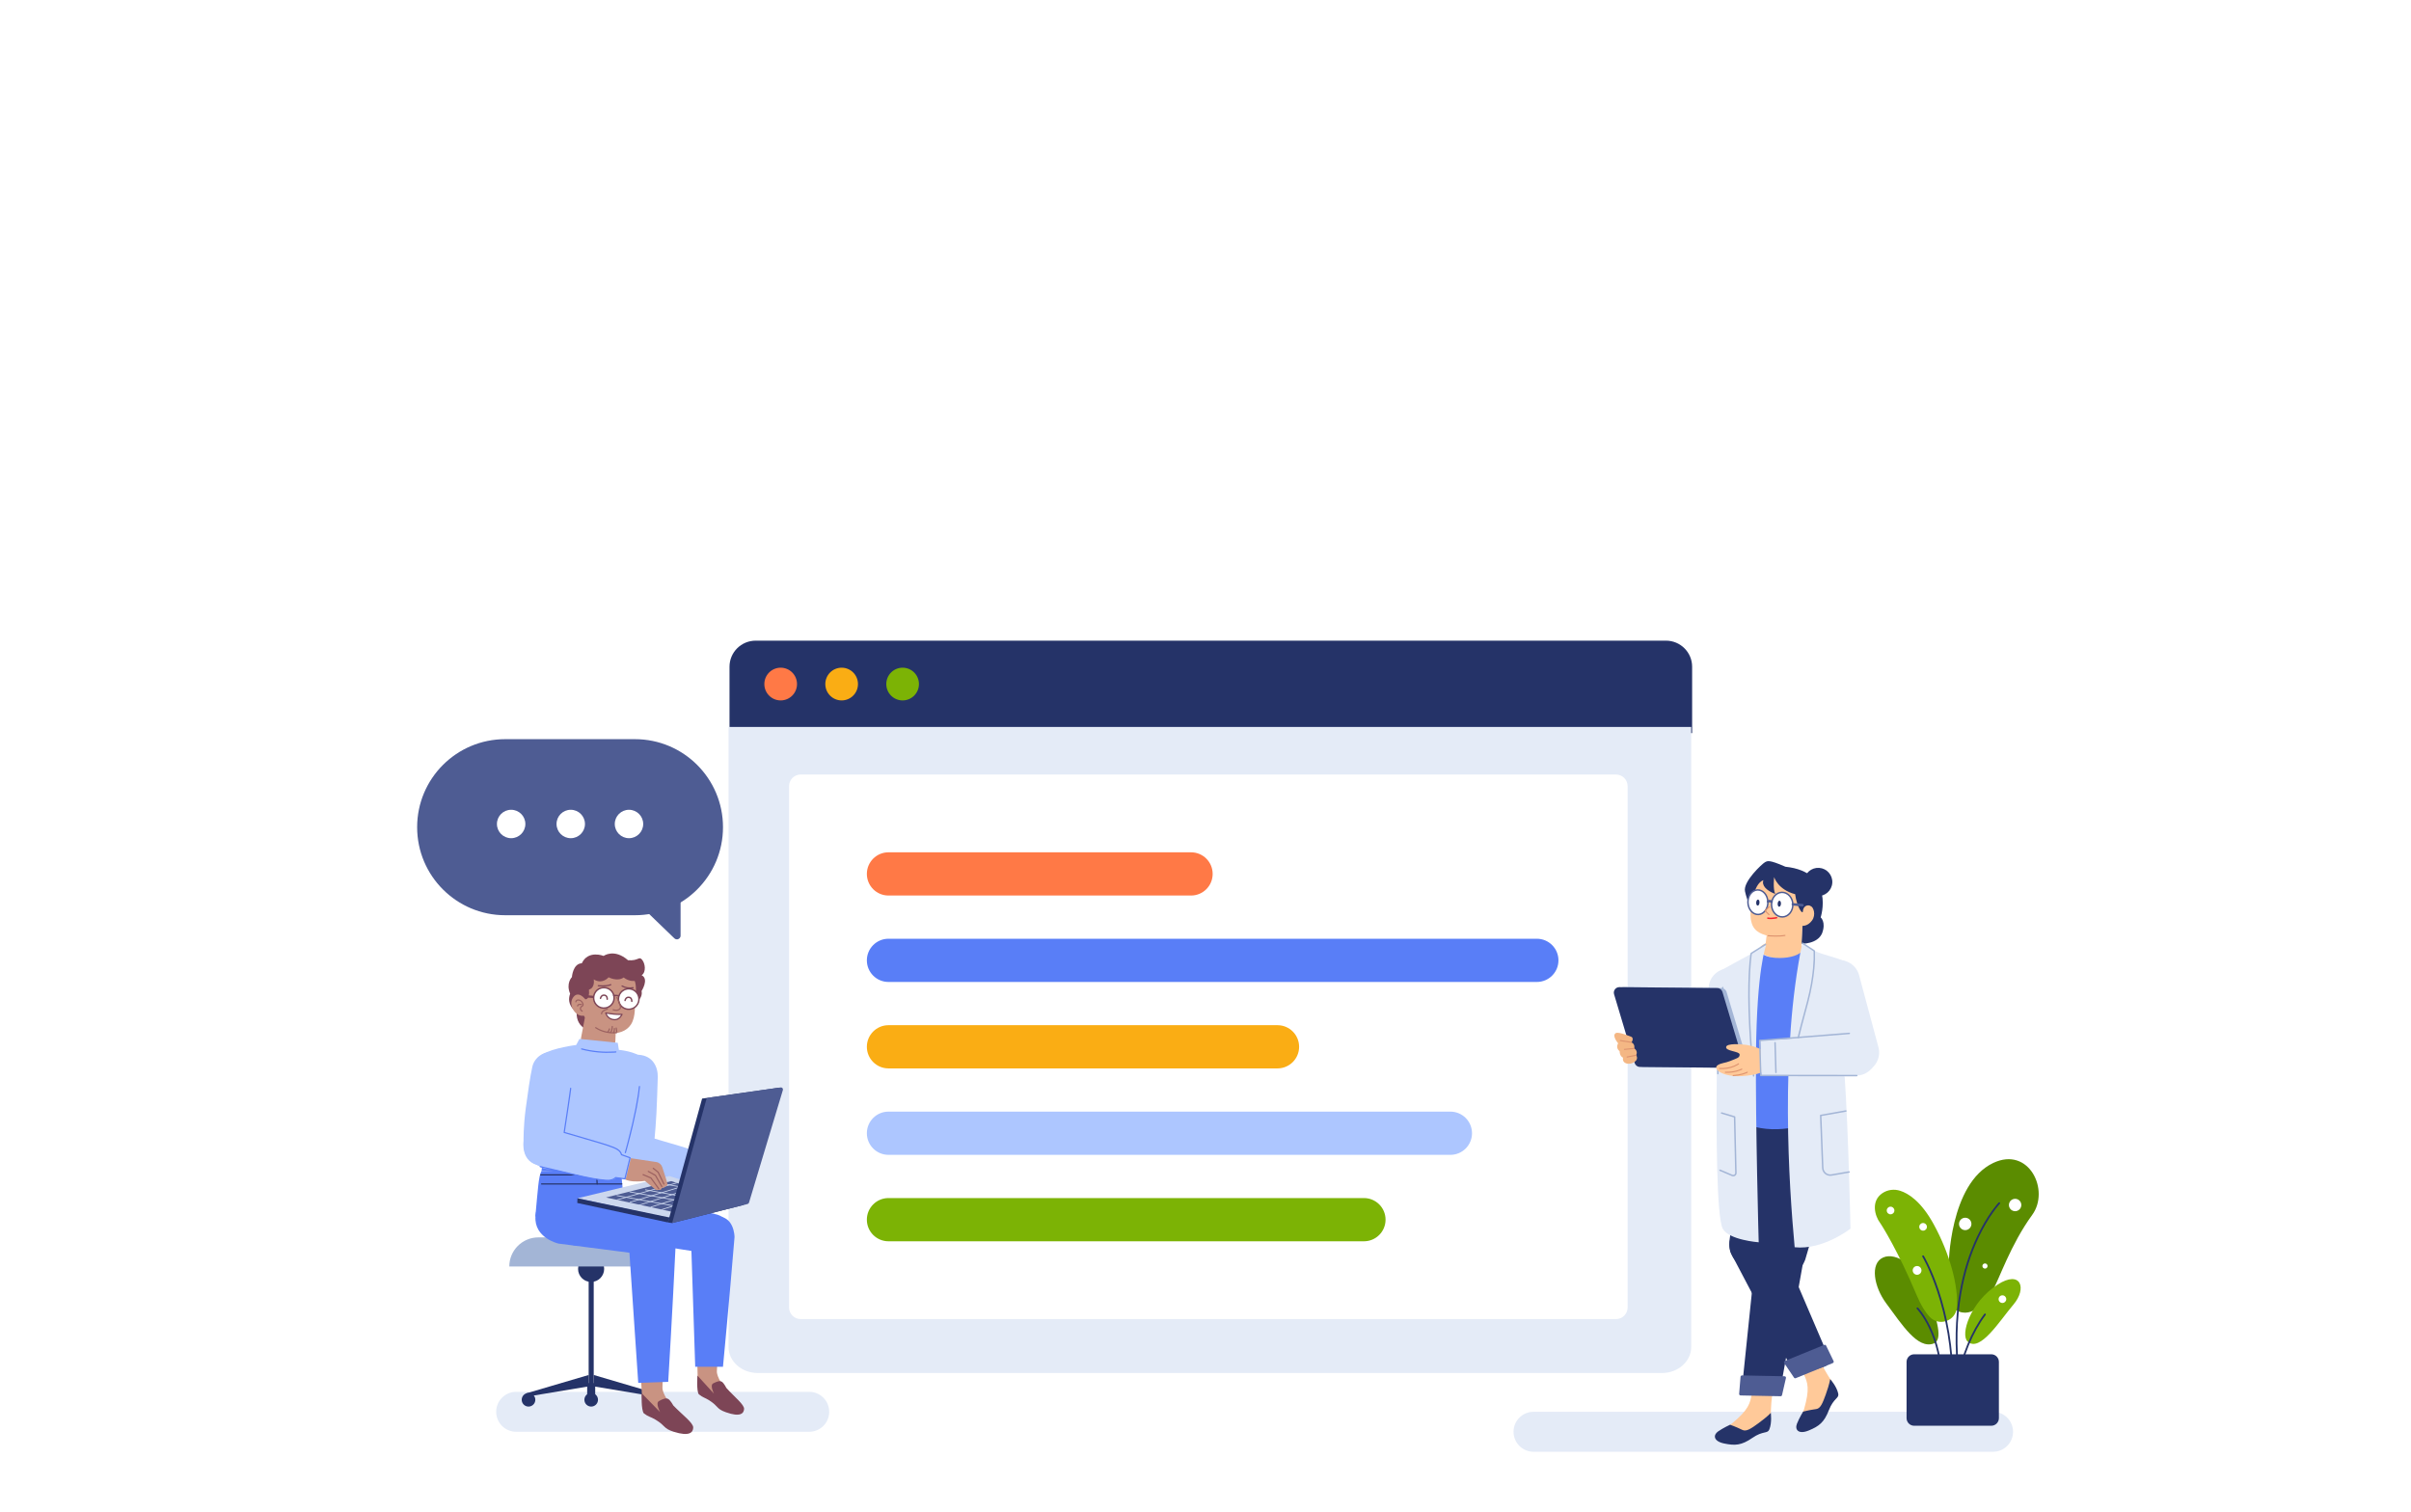 <svg width="1448" height="908" viewBox="0 0 1448 908" fill="none" xmlns="http://www.w3.org/2000/svg">
    <g clip-path="url(#clip0_179459_171078)" filter="url(#filter0_d_179459_171078)">
        <rect width="1440" height="900" transform="translate(4)" fill="white"/>
        <path fill-rule="evenodd" clip-rule="evenodd" d="M1016.26 436.338H438.128V396.467C438.128 387.818 445.168 380.806 453.852 380.806H1000.53C1009.22 380.806 1016.26 387.818 1016.26 396.467V436.338Z" fill="#253368"/>
        <path fill-rule="evenodd" clip-rule="evenodd" d="M478.667 406.879C478.667 412.307 474.276 416.707 468.859 416.707C463.443 416.707 459.052 412.307 459.052 406.879C459.052 401.451 463.443 397.05 468.859 397.05C474.276 397.05 478.667 401.451 478.667 406.879Z" fill="#FF7946"/>
        <path fill-rule="evenodd" clip-rule="evenodd" d="M515.283 406.879C515.283 412.307 510.893 416.707 505.476 416.707C500.06 416.707 495.67 412.307 495.67 406.879C495.67 401.451 500.06 397.05 505.476 397.05C510.893 397.05 515.283 401.451 515.283 406.879Z" fill="#FAAD14"/>
        <path fill-rule="evenodd" clip-rule="evenodd" d="M551.901 406.879C551.901 412.307 547.511 416.707 542.094 416.707C536.678 416.707 532.288 412.307 532.288 406.879C532.288 401.451 536.678 397.05 542.094 397.05C547.511 397.05 551.901 401.451 551.901 406.879Z" fill="#7CB305"/>
        <path fill-rule="evenodd" clip-rule="evenodd" d="M455.058 820.69C445.388 820.69 437.547 813.688 437.547 805.05V432.656H1015.71V805.05C1015.71 813.688 1007.87 820.69 998.196 820.69H455.058Z" fill="#E4EBF7"/>
        <path d="M970.535 461.212H480.869C477.015 461.212 473.891 464.336 473.891 468.19V781.329C473.891 785.183 477.015 788.307 480.869 788.307H970.535C974.389 788.307 977.513 785.183 977.513 781.329V468.19C977.513 464.336 974.389 461.212 970.535 461.212Z" fill="white"/>
        <path d="M715.318 507.94H533.599C526.43 507.94 520.619 513.751 520.619 520.92C520.619 528.089 526.43 533.9 533.599 533.9H715.318C722.487 533.9 728.298 528.089 728.298 520.92C728.298 513.751 722.487 507.94 715.318 507.94Z" fill="#FF7946"/>
        <path d="M871.078 663.699H533.599C526.43 663.699 520.619 669.511 520.619 676.679C520.619 683.848 526.43 689.659 533.599 689.659H871.078C878.246 689.659 884.058 683.848 884.058 676.679C884.058 669.511 878.246 663.699 871.078 663.699Z" fill="#ADC6FF"/>
        <path d="M819.158 715.619H533.599C526.43 715.619 520.619 721.431 520.619 728.599C520.619 735.768 526.43 741.579 533.599 741.579H819.158C826.326 741.579 832.138 735.768 832.138 728.599C832.138 721.431 826.326 715.619 819.158 715.619Z" fill="#7CB305"/>
        <path d="M767.238 611.78H533.599C526.43 611.78 520.619 617.591 520.619 624.76C520.619 631.928 526.43 637.74 533.599 637.74H767.238C774.407 637.74 780.218 631.928 780.218 624.76C780.218 617.591 774.407 611.78 767.238 611.78Z" fill="#FAAD14"/>
        <path d="M922.997 559.86H533.599C526.43 559.86 520.619 565.671 520.619 572.84C520.619 580.008 526.43 585.82 533.599 585.82H922.997C930.166 585.82 935.977 580.008 935.977 572.84C935.977 565.671 930.166 559.86 922.997 559.86Z" fill="#597EF7"/>
        <path d="M1197 844H921C914.373 844 909 849.373 909 856C909 862.627 914.373 868 921 868H1197C1203.63 868 1209 862.627 1209 856C1209 849.373 1203.63 844 1197 844Z" fill="#E4EBF7"/>
        <path d="M486 832H310C303.373 832 298 837.373 298 844C298 850.627 303.373 856 310 856H486C492.627 856 498 850.627 498 844C498 837.373 492.627 832 486 832Z" fill="#E4EBF7"/>
        <path d="M303.403 439.981H381.339C410.541 439.981 434.214 463.654 434.214 492.856C434.214 522.059 410.541 545.731 381.339 545.731H303.403C274.201 545.731 250.528 522.059 250.528 492.856C250.528 463.654 274.201 439.981 303.403 439.981Z" fill="#4E5C93"/>
        <path fill-rule="evenodd" clip-rule="evenodd" d="M408.74 530.351V558.032C408.74 559.248 407.754 560.235 406.537 560.235C405.966 560.235 405.418 560.013 405.007 559.617L384.666 539.99L408.74 530.351Z" fill="#4E5C93"/>
        <path d="M377.759 499.466C373.044 499.466 369.222 495.644 369.222 490.929C369.222 486.214 373.044 482.392 377.759 482.392C382.474 482.392 386.296 486.214 386.296 490.929C386.296 495.644 382.474 499.466 377.759 499.466Z" fill="white"/>
        <path d="M342.784 499.466C338.069 499.466 334.247 495.644 334.247 490.929C334.247 486.214 338.069 482.392 342.784 482.392C347.499 482.392 351.321 486.214 351.321 490.929C351.321 495.644 347.499 499.466 342.784 499.466Z" fill="white"/>
        <path d="M306.983 499.466C302.268 499.466 298.446 495.644 298.446 490.929C298.446 486.214 302.268 482.392 306.983 482.392C311.698 482.392 315.521 486.214 315.521 490.929C315.521 495.644 311.698 499.466 306.983 499.466Z" fill="white"/>
        <path fill-rule="evenodd" clip-rule="evenodd" d="M362.851 758.165C362.851 762.495 359.341 766.006 355.011 766.006C350.681 766.006 347.171 762.495 347.171 758.165C347.171 753.835 350.681 750.325 355.011 750.325C359.341 750.325 362.851 753.835 362.851 758.165Z" fill="#253368"/>
        <path fill-rule="evenodd" clip-rule="evenodd" d="M353.54 828.726H356.575V760.507H353.54V828.726Z" fill="#253368"/>
        <path fill-rule="evenodd" clip-rule="evenodd" d="M353.54 828.726L318.194 834.613L315.913 832.966L353.54 821.883V828.726Z" fill="#253368"/>
        <path fill-rule="evenodd" clip-rule="evenodd" d="M356.575 828.726L391.921 834.613L394.202 832.966L356.575 821.883V828.726Z" fill="#253368"/>
        <path fill-rule="evenodd" clip-rule="evenodd" d="M352.65 836.641H357.465V826.756H352.65V836.641Z" fill="#253368"/>
        <path fill-rule="evenodd" clip-rule="evenodd" d="M321.506 836.772C321.506 839.029 319.676 840.859 317.419 840.859C315.162 840.859 313.332 839.029 313.332 836.772C313.332 834.515 315.162 832.686 317.419 832.686C319.676 832.686 321.506 834.515 321.506 836.772Z" fill="#253368"/>
        <path fill-rule="evenodd" clip-rule="evenodd" d="M359.144 836.772C359.144 839.029 357.314 840.859 355.057 840.859C352.801 840.859 350.971 839.029 350.971 836.772C350.971 834.515 352.801 832.686 355.057 832.686C357.314 832.686 359.144 834.515 359.144 836.772Z" fill="#253368"/>
        <path fill-rule="evenodd" clip-rule="evenodd" d="M397.14 836.772C397.14 839.029 395.311 840.859 393.053 840.859C390.797 840.859 388.967 839.029 388.967 836.772C388.967 834.515 390.797 832.686 393.053 832.686C395.311 832.686 397.14 834.515 397.14 836.772Z" fill="#253368"/>
        <path fill-rule="evenodd" clip-rule="evenodd" d="M404.155 756.726H305.867C305.867 747.066 313.698 739.235 323.359 739.235H386.664C396.324 739.235 404.155 747.066 404.155 756.726Z" fill="#A3B5D6"/>
        <path fill-rule="evenodd" clip-rule="evenodd" d="M392.475 685.808C392.475 685.808 391.685 698.95 379.659 698.022C367.397 697.076 368.715 683.811 368.715 683.811C368.715 683.811 368.119 675.566 368.974 664.478C369.643 655.814 370.67 644.499 371.626 638.997C372.657 633.058 378.129 629.139 383.761 629.573C392.322 630.234 395.225 637.131 395.036 643.124C394.852 648.953 394.575 658.543 394.229 664.963C393.565 677.307 392.475 685.808 392.475 685.808Z" fill="#ADC6FF"/>
        <path fill-rule="evenodd" clip-rule="evenodd" d="M419.322 701.837C420.769 707.241 432.805 705.406 432.805 705.406L438.704 710.209C439.639 710.855 440.039 710.225 440.548 710.34C441.918 710.653 442.247 709.214 442.247 709.214C442.77 709.096 443.448 709.631 443.951 708.376C443.951 708.376 444.927 708.525 445.26 707.376C445.385 706.949 443.501 701.162 442.377 697.776C441.883 696.289 440.596 695.209 439.047 694.976L424.643 692.807C424.643 692.807 417.375 694.568 419.322 701.837Z" fill="#C99382"/>
        <path d="M431.92 701.634C431.756 701.564 431.565 701.64 431.495 701.805C431.433 701.951 431.486 702.118 431.614 702.203L431.666 702.23L435.921 704.046L440.169 709.895C440.262 710.024 440.433 710.064 440.571 709.997L440.621 709.967C440.75 709.874 440.79 709.703 440.723 709.565L440.693 709.514L436.392 703.594C436.369 703.562 436.341 703.535 436.309 703.514L436.258 703.486L431.92 701.634Z" fill="#9B6160"/>
        <path d="M434.813 699.849C434.657 699.762 434.46 699.817 434.372 699.973C434.294 700.111 434.329 700.283 434.447 700.381L434.495 700.414L438.4 702.614L441.863 708.67C441.942 708.808 442.107 708.866 442.252 708.815L442.305 708.79C442.443 708.711 442.501 708.546 442.45 708.401L442.426 708.348L438.919 702.216C438.9 702.182 438.874 702.152 438.845 702.127L438.797 702.094L434.813 699.849Z" fill="#9B6160"/>
        <path d="M437.616 698.2C437.476 698.089 437.272 698.112 437.161 698.253C437.062 698.377 437.07 698.552 437.171 698.667L437.214 698.708L439.844 700.788L443.003 707.287C443.073 707.43 443.234 707.499 443.381 707.457L443.436 707.436C443.579 707.367 443.648 707.206 443.607 707.058L443.586 707.003L440.394 700.438C440.38 700.409 440.361 700.382 440.339 700.359L440.304 700.326L437.616 698.2Z" fill="#9B6160"/>
        <path fill-rule="evenodd" clip-rule="evenodd" d="M381.122 676.636C381.122 676.636 369.003 674.088 366.542 684.146C364.005 694.519 375.516 697.502 375.516 697.502C375.516 697.502 383.67 699.402 393.708 701.787C399.836 703.243 406.635 704.716 411.725 705.077C417.236 705.468 418.483 702.65 419.713 697.62C421.174 691.648 421.17 689.031 416.069 686.984C411.205 685.033 404.367 683.275 399.129 681.672C389.142 678.619 381.122 676.636 381.122 676.636Z" fill="#ADC6FF"/>
        <path fill-rule="evenodd" clip-rule="evenodd" d="M422.252 704.263L425.097 692.632L417.445 689.872L414.189 703.177L422.252 704.263Z" fill="#ADC6FF"/>
        <path fill-rule="evenodd" clip-rule="evenodd" d="M430.636 725.542C406.566 719.289 381.62 713.07 361.662 708.578C361.662 708.578 346.6 707.756 345.804 721.503C345.024 734.977 361.296 738.98 361.296 738.98L426.659 749.139C426.659 749.139 437.323 750.676 439.105 738.844C440.729 728.052 430.636 725.542 430.636 725.542Z" fill="#597EF7"/>
        <path fill-rule="evenodd" clip-rule="evenodd" d="M426.395 789.229C422.122 788.372 418.166 791.721 418.318 796.077C418.492 801.088 418.692 807.859 418.809 815.153C418.929 822.661 419.044 828.882 419.581 829.672C421.948 833.153 426.677 834.448 431.537 837.897C435.384 840.627 436.048 841.924 440.949 842.842C447.897 844.143 444.658 841.196 436.944 831.873C430.07 823.568 430.533 819.673 430.533 819.673L431.812 796.218C431.994 792.866 429.687 789.889 426.395 789.229Z" fill="#C99382"/>
        <path fill-rule="evenodd" clip-rule="evenodd" d="M436.246 829.668C441.266 835.248 447.018 839.658 446.879 842.307C446.739 844.957 444.65 847.349 436.008 844.283C430.094 842.184 431.786 840.914 426.141 837.242C423.321 835.407 422.294 835.604 419.694 833.47C418.205 831.554 418.875 822.248 418.875 822.248L428.768 833.09C428.768 833.09 426.196 828.041 428.31 826.946C430.424 825.851 432.369 825.106 433.616 826.004C434.862 826.902 436.246 829.668 436.246 829.668Z" fill="#7D4556"/>
        <path fill-rule="evenodd" clip-rule="evenodd" d="M441.144 739.028C437.899 778.416 434.206 816.954 434.206 816.954L417.531 816.943L414.926 737.611C414.926 737.611 416.389 728.508 429.269 726.851C441.115 725.326 441.144 739.028 441.144 739.028Z" fill="#597EF7"/>
        <path fill-rule="evenodd" clip-rule="evenodd" d="M321.549 726.387C323.05 710.499 323.448 702.331 325.229 699.347C363.52 700.441 373.058 699.937 373.058 699.937C373.058 699.937 373.449 705.557 375.213 722.857C375.213 722.857 363.424 744.339 348.211 744.339C334.496 744.339 321.549 726.387 321.549 726.387Z" fill="#597EF7"/>
        <path fill-rule="evenodd" clip-rule="evenodd" d="M325.229 699.347L325.953 692.141L372.84 692.704L373.058 699.92C373.058 699.92 348.244 700.876 325.229 699.347Z" fill="#597EF7"/>
        <path fill-rule="evenodd" clip-rule="evenodd" d="M346.308 603.961C346.308 603.961 339.796 599.969 342.403 592.88C339.763 586.542 343.475 582.899 343.475 582.899C343.475 582.899 344.012 574.782 349.417 574.595C353.224 566.434 362.533 570.177 362.533 570.177C362.533 570.177 368.841 565.533 377.169 572.748C383.497 573.294 383.68 570.148 385.607 572.439C387.535 574.73 388.187 579.902 385.369 581.783C389.955 584.038 385.309 591.273 385.309 591.273C385.309 591.273 386.625 595.663 381.056 598.635C375.486 601.608 372.913 611.757 363.764 614.53C354.961 617.199 345.934 613.97 346.308 603.961Z" fill="#7D4556"/>
        <path fill-rule="evenodd" clip-rule="evenodd" d="M348.964 619.369L351.61 605.48L370.052 608.748L369.598 621.002C369.396 626.473 364.723 630.7 359.259 630.354C359.155 630.347 359.051 630.34 358.946 630.334C353.359 629.982 348.283 624.926 348.964 619.369Z" fill="#C99382"/>
        <path fill-rule="evenodd" clip-rule="evenodd" d="M356.58 584.276C356.58 584.276 357.579 589.26 353.725 590.397C354.273 596.812 351.508 596.206 351.508 596.206C351.508 596.206 347.166 590.451 344.031 595.356C341.053 600.015 345.95 607.04 350.618 606.047C358.149 618.577 373.624 619.464 378.89 611.429C382.089 606.546 381.077 599.348 381.53 595.982C382.643 587.711 381.157 585.175 381.157 585.175C381.157 585.175 377.976 585.794 374.557 583.135C370.788 585.826 365.507 583.006 365.507 583.006C365.507 583.006 361.852 587.507 356.58 584.276Z" fill="#C99382"/>
        <path d="M347.973 596.378C346.908 596.151 346.174 596.415 345.77 597.013C345.589 597.281 345.514 597.546 345.497 597.74C345.481 597.934 345.624 598.105 345.818 598.122C346.012 598.139 346.183 597.995 346.2 597.801C346.208 597.716 346.251 597.56 346.354 597.408C346.591 597.057 347.032 596.899 347.825 597.068C348.574 597.228 349.194 597.806 349.552 598.577C349.702 598.9 349.788 599.227 349.798 599.485C349.805 599.673 349.772 599.769 349.765 599.773C349.038 600.172 348.47 600.747 348.281 601.384C348.039 602.2 348.431 602.997 349.46 603.661C349.623 603.766 349.842 603.719 349.947 603.556C350.053 603.392 350.006 603.174 349.842 603.068C349.056 602.561 348.814 602.069 348.957 601.585C349.085 601.156 349.525 600.709 350.104 600.392C351.276 599.75 349.9 596.79 347.973 596.378Z" fill="#9B6160"/>
        <path d="M349.012 598.97C348.686 598.931 348.349 598.919 348.027 598.951C347.154 599.039 346.565 599.446 346.569 600.262C346.569 600.456 346.728 600.614 346.923 600.613C347.117 600.612 347.275 600.453 347.274 600.259C347.272 599.894 347.54 599.709 348.098 599.653C348.36 599.627 348.649 599.637 348.927 599.671L349.055 599.688C349.091 599.693 349.118 599.698 349.137 599.702C349.328 599.739 349.513 599.614 349.55 599.422C349.587 599.231 349.462 599.046 349.271 599.009L349.138 598.987C349.101 598.982 349.059 598.976 349.012 598.97Z" fill="#9B6160"/>
        <path fill-rule="evenodd" clip-rule="evenodd" d="M368.809 595.891C368.515 599.276 365.535 601.783 362.148 601.492C358.763 601.199 356.256 598.217 356.548 594.832C356.84 591.446 359.822 588.938 363.207 589.231C366.594 589.523 369.101 592.505 368.809 595.891Z" fill="white"/>
        <path d="M363.245 588.799C366.869 589.112 369.554 592.304 369.241 595.928C368.926 599.552 365.736 602.236 362.111 601.924C358.487 601.611 355.803 598.419 356.116 594.795C356.423 591.23 359.517 588.574 363.067 588.786L363.245 588.799ZM356.98 594.869C356.708 598.016 359.039 600.788 362.186 601.06C365.333 601.331 368.104 599.001 368.377 595.853C368.649 592.706 366.318 589.934 363.17 589.663C360.023 589.391 357.251 591.722 356.98 594.869Z" fill="#7D4556"/>
        <path fill-rule="evenodd" clip-rule="evenodd" d="M383.726 596.601C383.433 599.987 380.452 602.494 377.066 602.202C373.68 601.91 371.172 598.928 371.466 595.542C371.757 592.157 374.739 589.649 378.125 589.941C381.511 590.234 384.018 593.216 383.726 596.601Z" fill="white"/>
        <path d="M378.162 589.509C381.787 589.822 384.471 593.014 384.158 596.638C383.844 600.263 380.653 602.946 377.029 602.634C373.404 602.321 370.72 599.129 371.034 595.505C371.341 591.94 374.434 589.284 377.984 589.496L378.162 589.509ZM371.898 595.579C371.625 598.726 373.956 601.499 377.103 601.77C380.251 602.041 383.021 599.711 383.294 596.564C383.566 593.417 381.235 590.645 378.087 590.373C374.94 590.101 372.169 592.433 371.898 595.579Z" fill="#7D4556"/>
        <path d="M370.322 594.886C370.152 594.982 370.093 595.197 370.189 595.366L370.278 595.527C370.35 595.659 370.43 595.809 370.517 595.975C370.764 596.45 371.011 596.956 371.242 597.471C371.45 597.935 371.634 598.384 371.788 598.81C372.306 600.243 372.425 601.28 372.1 601.654C371.735 602.074 371.259 602.322 370.688 602.425C370.107 602.53 369.472 602.478 368.854 602.327C368.622 602.27 368.45 602.214 368.359 602.179C368.178 602.108 367.973 602.197 367.902 602.379C367.832 602.56 367.921 602.765 368.103 602.836L368.224 602.879C368.341 602.919 368.497 602.966 368.687 603.012C369.392 603.185 370.121 603.244 370.813 603.119C371.534 602.989 372.155 602.666 372.632 602.117C373.198 601.465 373.058 600.249 372.451 598.57C372.291 598.127 372.1 597.662 371.886 597.183C371.649 596.654 371.396 596.136 371.142 595.65L370.974 595.331L370.802 595.018C370.706 594.849 370.491 594.79 370.322 594.886Z" fill="#9B6160"/>
        <path fill-rule="evenodd" clip-rule="evenodd" d="M363.822 604.413C363.822 604.413 369.438 605.55 373.546 605.252C373.546 605.252 372.061 609.206 368.051 608.37C364.49 607.627 363.822 604.413 363.822 604.413Z" fill="white"/>
        <path d="M363.895 604.049L364.632 604.187C365.218 604.29 365.864 604.394 366.551 604.49C368.019 604.697 369.466 604.843 370.818 604.903C371.804 604.946 372.711 604.941 373.519 604.883C373.788 604.863 373.988 605.13 373.893 605.383L373.845 605.5C373.796 605.613 373.726 605.76 373.632 605.934C373.415 606.335 373.145 606.737 372.818 607.112C371.626 608.483 370.013 609.158 367.975 608.733C366.509 608.427 365.388 607.706 364.576 606.7C364.189 606.221 363.898 605.708 363.689 605.195C363.562 604.883 363.49 604.637 363.459 604.488C363.405 604.228 363.635 603.997 363.895 604.049ZM364.503 604.916L364.367 604.891L364.375 604.915C364.559 605.365 364.814 605.815 365.153 606.235C365.861 607.112 366.834 607.737 368.126 608.007C369.88 608.373 371.231 607.807 372.259 606.626L372.426 606.424C372.588 606.22 372.732 606.008 372.859 605.795L372.938 605.656L372.925 605.657C372.261 605.682 371.545 605.677 370.785 605.643C369.408 605.583 367.937 605.434 366.447 605.224C365.752 605.126 365.097 605.021 364.503 604.916Z" fill="#7D4556"/>
        <path d="M373.79 587.917C373.613 587.814 373.387 587.875 373.284 588.052C373.181 588.229 373.241 588.455 373.418 588.558C375.32 589.662 377.748 590.108 380.292 589.639C380.493 589.602 380.626 589.409 380.589 589.208C380.552 589.006 380.359 588.873 380.158 588.91C377.79 589.347 375.542 588.933 373.79 587.917Z" fill="#7D4556"/>
        <path d="M370.683 593.556C369.986 593.465 369.25 593.466 368.558 593.521L368.291 593.546L368.175 593.56L368.289 594.419L368.536 594.393C368.564 594.391 368.595 594.388 368.627 594.385C369.263 594.334 369.943 594.334 370.571 594.415C370.948 594.464 371.284 594.541 371.569 594.647L371.707 594.702L372.051 593.906C371.657 593.736 371.197 593.622 370.683 593.556Z" fill="#7D4556"/>
        <path d="M377.72 594.601C376.664 594.51 375.892 594.969 375.402 595.763C375.144 596.182 375.014 596.595 374.966 596.888C374.927 597.124 375.087 597.347 375.323 597.386C375.56 597.425 375.782 597.264 375.821 597.028L375.836 596.958C375.846 596.913 375.862 596.855 375.884 596.786C375.945 596.591 376.03 596.397 376.14 596.218C376.469 595.685 376.942 595.404 377.645 595.465C378.287 595.52 378.657 595.846 378.855 596.394C378.961 596.687 379.002 597.001 379.003 597.272L378.999 597.432C378.978 597.671 379.155 597.881 379.393 597.901C379.612 597.92 379.807 597.774 379.854 597.565L379.864 597.487C379.865 597.479 379.865 597.468 379.867 597.444C379.885 597.042 379.839 596.567 379.67 596.099C379.364 595.252 378.723 594.687 377.72 594.601Z" fill="#7D4556"/>
        <path d="M362.972 593.327C361.917 593.236 361.145 593.695 360.654 594.489C360.396 594.908 360.265 595.321 360.217 595.614C360.178 595.85 360.338 596.073 360.574 596.112C360.789 596.147 360.993 596.018 361.058 595.817L361.1 595.635C361.109 595.6 361.121 595.558 361.135 595.512C361.197 595.318 361.282 595.123 361.392 594.945C361.721 594.411 362.194 594.13 362.898 594.191C363.539 594.246 363.908 594.572 364.107 595.12C364.213 595.414 364.255 595.727 364.256 595.998L364.251 596.159C364.231 596.397 364.407 596.607 364.646 596.628C364.864 596.647 365.059 596.5 365.106 596.291L365.117 596.198L365.119 596.171C365.138 595.769 365.092 595.293 364.922 594.825C364.616 593.978 363.975 593.414 362.972 593.327Z" fill="#7D4556"/>
        <path d="M356.548 594.832L350.49 594.308" stroke="#7D4556" stroke-width="1.383"/>
        <path d="M367.172 587.314C367.095 587.124 366.879 587.032 366.69 587.109C366.011 587.383 365.206 587.575 364.303 587.694C362.933 587.874 361.464 587.875 360.088 587.767L359.804 587.742L359.363 587.696C359.16 587.669 358.974 587.812 358.948 588.015C358.921 588.218 359.064 588.404 359.267 588.43L359.473 588.454L359.735 588.48C359.828 588.489 359.927 588.497 360.03 588.505C361.453 588.617 362.97 588.617 364.399 588.429C365.361 588.303 366.224 588.096 366.967 587.796C367.157 587.72 367.248 587.504 367.172 587.314Z" fill="#7D4556"/>
        <path d="M367.747 612.194C367.553 612.185 367.388 612.336 367.379 612.53L367.367 612.714C367.36 612.814 367.349 612.938 367.334 613.081C367.289 613.497 367.224 613.913 367.136 614.299C366.952 615.101 366.687 615.65 366.396 615.81C366.225 615.903 366.162 616.117 366.256 616.288C366.349 616.459 366.564 616.522 366.735 616.428C367.262 616.139 367.596 615.445 367.823 614.457C367.919 614.041 367.988 613.598 368.035 613.156L368.063 612.863L368.084 612.562C368.092 612.368 367.942 612.203 367.747 612.194Z" fill="#9B6160"/>
        <path d="M368.977 613.403C368.782 613.401 368.623 613.558 368.621 613.752L368.613 614.038C368.61 614.099 368.607 614.168 368.602 614.242C368.581 614.611 368.546 614.98 368.494 615.322C368.443 615.66 368.377 615.953 368.298 616.183C368.235 616.367 368.333 616.568 368.517 616.631C368.701 616.695 368.902 616.597 368.965 616.412C369.06 616.136 369.134 615.805 369.191 615.428C369.247 615.062 369.284 614.672 369.307 614.282L369.321 613.973C369.324 613.885 369.326 613.812 369.326 613.759C369.328 613.564 369.172 613.405 368.977 613.403Z" fill="#9B6160"/>
        <path d="M366.118 613.653C365.932 613.596 365.735 613.7 365.678 613.887L365.648 613.978C365.63 614.034 365.605 614.104 365.575 614.186C365.492 614.414 365.397 614.641 365.295 614.852C365.105 615.243 364.91 615.522 364.754 615.629L364.709 615.655C364.534 615.741 364.461 615.952 364.547 616.127C364.632 616.302 364.843 616.375 365.018 616.289C365.366 616.119 365.655 615.725 365.929 615.16C366.043 614.926 366.146 614.677 366.237 614.429L366.318 614.198C366.332 614.156 366.344 614.121 366.352 614.093C366.409 613.907 366.304 613.71 366.118 613.653Z" fill="#9B6160"/>
        <path d="M370.048 613.137C369.875 613.162 369.749 613.31 369.746 613.479L369.75 613.537L370.057 615.645C370.086 615.838 370.265 615.971 370.457 615.943C370.631 615.918 370.756 615.77 370.759 615.601L370.755 615.543L370.448 613.435C370.423 613.261 370.275 613.136 370.105 613.133L370.048 613.137Z" fill="#9B6160"/>
        <path d="M357.943 612.981C357.78 612.874 357.561 612.919 357.455 613.082C357.348 613.245 357.393 613.464 357.556 613.57C358.105 613.93 358.671 614.257 359.252 614.552C362.793 616.352 366.491 616.862 369.667 616.645L369.963 616.622C370.233 616.6 370.424 616.577 370.528 616.561C370.721 616.532 370.853 616.352 370.824 616.16C370.795 615.967 370.615 615.835 370.423 615.864L370.261 615.885C370.192 615.892 370.108 615.901 370.009 615.91L369.905 615.919C366.782 616.179 363.089 615.711 359.572 613.924C359.013 613.64 358.47 613.326 357.943 612.981Z" fill="#9B6160"/>
        <path d="M365.18 601.952C365.125 601.765 364.929 601.658 364.742 601.713L364.58 601.765C364.454 601.806 364.315 601.855 364.165 601.911C363.736 602.071 363.307 602.259 362.905 602.474C361.559 603.193 360.786 604.045 360.973 605.076C361.008 605.267 361.192 605.395 361.383 605.36C361.575 605.325 361.702 605.141 361.667 604.95C361.554 604.327 362.137 603.684 363.237 603.096C363.609 602.898 364.011 602.722 364.412 602.571L364.604 602.501C364.752 602.449 364.868 602.411 364.942 602.39C365.129 602.335 365.235 602.138 365.18 601.952Z" fill="#9B6160"/>
        <path fill-rule="evenodd" clip-rule="evenodd" d="M348.001 620.027L346.031 623.683C346.031 623.683 332.368 625.322 325.696 629.341C319.664 632.974 320.423 671.335 321.352 684.246C318.102 699.404 330.229 698.181 330.229 698.181L373.509 701.751C373.509 701.751 379.844 698.154 376.694 687.472C377.502 678.786 391.606 637.129 386.158 631.681C381.921 627.445 371.695 626.616 371.695 626.616L371.009 622.369C371.009 622.369 364.445 621.62 348.001 620.027Z" fill="#ADC6FF"/>
        <path d="M384.074 648.268C383.876 648.249 383.7 648.394 383.68 648.592C383.308 652.419 382.582 656.987 381.56 662.14C380.984 665.043 380.323 668.086 379.593 671.226C378.732 674.931 377.816 678.602 376.893 682.105L376.351 684.145C376.196 684.719 376.048 685.267 375.905 685.788L375.534 687.132L375.219 688.246C375.164 688.437 375.275 688.637 375.466 688.692C375.658 688.747 375.858 688.637 375.913 688.445L376.29 687.104L376.601 685.978C376.815 685.196 377.043 684.352 377.283 683.452C378.31 679.596 379.337 675.514 380.296 671.389C381.027 668.242 381.69 665.192 382.267 662.28L382.499 661.097C383.404 656.404 384.052 652.219 384.398 648.662C384.418 648.464 384.272 648.288 384.074 648.268Z" fill="#597EF7"/>
        <path d="M349.398 625.702C349.206 625.651 349.008 625.766 348.958 625.959C348.907 626.151 349.022 626.348 349.215 626.399C355.971 628.179 362.604 628.635 368.189 628.332L368.652 628.305C368.937 628.288 369.196 628.269 369.425 628.25L369.883 628.208C369.899 628.206 369.913 628.204 369.924 628.203C370.122 628.181 370.265 628.002 370.242 627.804C370.22 627.606 370.041 627.464 369.843 627.486L369.528 627.517L369.007 627.559C368.881 627.568 368.747 627.577 368.607 627.586C362.998 627.935 356.258 627.509 349.398 625.702Z" fill="#597EF7"/>
        <path fill-rule="evenodd" clip-rule="evenodd" d="M392.277 796.929C387.633 796.162 383.487 799.922 383.809 804.618C384.181 810.021 384.645 817.322 385.039 825.192C385.444 833.291 385.796 840.002 386.405 840.835C389.086 844.506 394.241 845.731 399.613 849.275C403.864 852.081 404.629 853.457 409.953 854.267C417.501 855.417 413.897 852.355 405.228 842.575C397.505 833.862 397.86 829.64 397.86 829.64L398.38 804.276C398.454 800.651 395.855 797.521 392.277 796.929Z" fill="#C99382"/>
        <path fill-rule="evenodd" clip-rule="evenodd" d="M404.394 840.22C410.017 846.058 416.388 850.607 416.334 853.473C416.281 856.338 414.114 858.997 404.673 856.003C398.211 853.954 399.991 852.523 393.764 848.765C390.654 846.888 389.551 847.139 386.667 844.93C384.988 842.917 385.37 832.848 385.37 832.848L396.448 844.187C396.448 844.187 393.485 838.831 395.727 837.573C397.968 836.314 400.042 835.438 401.421 836.361C402.799 837.283 404.394 840.22 404.394 840.22Z" fill="#7D4556"/>
        <path fill-rule="evenodd" clip-rule="evenodd" d="M405.88 741.645C403.857 784.281 401.317 826.017 401.317 826.017L383.318 826.633L377.529 741.099C377.529 741.099 378.594 728.317 392.606 728.946C405.249 729.513 405.88 741.645 405.88 741.645Z" fill="#597EF7"/>
        <path fill-rule="evenodd" clip-rule="evenodd" d="M398.326 727.682C378.865 720.466 354.014 715.219 336.011 711.559C336.011 711.559 322.505 713.36 321.592 726.633C320.698 739.642 335.371 742.953 335.371 742.953L394.396 750.552C394.396 750.552 404.027 751.675 405.805 740.215C407.427 729.762 398.326 727.682 398.326 727.682Z" fill="#597EF7"/>
        <path d="M324.727 701.32C324.532 701.32 324.374 701.478 324.374 701.673C324.374 701.848 324.502 701.994 324.669 702.021L324.727 702.026H372.742C372.937 702.026 373.095 701.868 373.095 701.673C373.095 701.498 372.967 701.352 372.799 701.325L372.742 701.32H324.727Z" fill="#253368"/>
        <path d="M325.257 706.793C325.062 706.793 324.904 706.951 324.904 707.145C324.904 707.321 325.032 707.466 325.2 707.493L325.257 707.498H373.448C373.643 707.498 373.801 707.34 373.801 707.145C373.801 706.97 373.673 706.825 373.505 706.797L373.448 706.793H325.257Z" fill="#253368"/>
        <path d="M358.338 701.233C358.163 701.241 358.023 701.376 358.004 701.544L358.002 701.602L358.267 707.162C358.277 707.357 358.442 707.507 358.636 707.498C358.812 707.49 358.951 707.355 358.97 707.186L358.972 707.129L358.707 701.568C358.697 701.374 358.532 701.223 358.338 701.233Z" fill="#253368"/>
        <path fill-rule="evenodd" clip-rule="evenodd" d="M401.078 727.507L346.827 715.741L402.006 702.396L446.433 716.63L401.078 727.507Z" fill="#CCD7EE"/>
        <path fill-rule="evenodd" clip-rule="evenodd" d="M403.357 723.808L363.957 715.263L403.099 705.443L436.298 715.908L403.357 723.808Z" fill="#4E5C93"/>
        <path fill-rule="evenodd" clip-rule="evenodd" d="M346.7 718.569L346.815 715.76L402.207 727.317L401.092 730.26L346.7 718.569Z" fill="#253368"/>
        <path d="M410.253 708.215L378.316 717.913C378.192 717.951 378.122 718.083 378.16 718.207C378.193 718.316 378.297 718.383 378.406 718.373L378.453 718.363L410.39 708.665C410.514 708.627 410.584 708.496 410.547 708.372C410.514 708.263 410.409 708.196 410.3 708.206L410.253 708.215Z" fill="#CCD7EE"/>
        <path d="M406.201 706.312L370.527 716.496C370.402 716.532 370.329 716.662 370.365 716.787C370.396 716.896 370.5 716.965 370.609 716.957L370.656 716.948L406.33 706.764C406.455 706.729 406.527 706.599 406.492 706.474C406.46 706.365 406.357 706.296 406.248 706.304L406.201 706.312Z" fill="#CCD7EE"/>
        <path d="M410.562 711.09L383.719 719.651C383.595 719.69 383.527 719.822 383.566 719.946C383.601 720.054 383.706 720.12 383.815 720.108L383.862 720.099L410.705 711.538C410.829 711.498 410.897 711.366 410.858 711.242C410.823 711.134 410.718 711.068 410.609 711.08L410.562 711.09Z" fill="#CCD7EE"/>
        <path d="M417.72 712.216L390.877 720.777C390.753 720.816 390.685 720.948 390.724 721.072C390.759 721.18 390.864 721.246 390.973 721.234L391.02 721.225L417.863 712.664C417.987 712.624 418.055 712.492 418.016 712.368C417.981 712.26 417.876 712.194 417.767 712.206L417.72 712.216Z" fill="#CCD7EE"/>
        <path d="M424.304 713.724L397.461 722.285C397.337 722.324 397.269 722.456 397.308 722.58C397.343 722.688 397.448 722.754 397.557 722.742L397.603 722.733L424.447 714.172C424.571 714.132 424.639 714 424.6 713.876C424.565 713.768 424.46 713.702 424.351 713.714L424.304 713.724Z" fill="#CCD7EE"/>
        <path d="M370.557 713.908C370.429 713.885 370.307 713.97 370.284 714.097C370.263 714.209 370.326 714.317 370.427 714.357L370.473 714.371L404.257 720.495C404.385 720.518 404.507 720.433 404.53 720.305C404.551 720.193 404.488 720.086 404.387 720.045L404.341 720.032L370.557 713.908Z" fill="#CCD7EE"/>
        <path d="M378.254 711.674C378.126 711.651 378.004 711.736 377.981 711.864C377.96 711.976 378.023 712.083 378.124 712.124L378.17 712.137L411.955 718.261C412.083 718.284 412.205 718.2 412.228 718.072C412.249 717.96 412.186 717.852 412.085 717.812L412.039 717.798L378.254 711.674Z" fill="#CCD7EE"/>
        <path d="M387.71 710.429C387.582 710.406 387.459 710.491 387.436 710.618C387.416 710.73 387.478 710.838 387.58 710.879L387.626 710.892L421.41 717.016C421.537 717.039 421.66 716.954 421.683 716.826C421.703 716.715 421.641 716.607 421.539 716.566L421.494 716.553L387.71 710.429Z" fill="#CCD7EE"/>
        <path d="M394.303 706.079C394.175 706.056 394.052 706.141 394.029 706.269C394.009 706.38 394.071 706.488 394.173 706.529L394.219 706.542L428.004 712.666C428.131 712.689 428.254 712.604 428.277 712.476C428.297 712.365 428.235 712.257 428.133 712.216L428.088 712.203L394.303 706.079Z" fill="#CCD7EE"/>
        <path fill-rule="evenodd" clip-rule="evenodd" d="M401.136 730.265L403.584 730.617L446.541 719.748L467.639 649.364L421.665 655.865L401.136 730.265Z" fill="#253368"/>
        <path fill-rule="evenodd" clip-rule="evenodd" d="M403.671 730.627L448.97 719.184C449.384 719.081 449.713 718.766 449.836 718.357L470.189 650.721C470.446 649.871 469.733 649.043 468.855 649.168L425.241 655.395C424.764 655.464 424.371 655.809 424.242 656.274L403.671 730.627Z" fill="#4E5C93"/>
        <path fill-rule="evenodd" clip-rule="evenodd" d="M338.053 684.63C338.053 684.63 336.571 697.711 324.611 696.152C312.415 694.562 314.432 681.384 314.432 681.384C314.432 681.384 314.27 673.12 315.708 662.093C316.832 653.476 318.453 642.231 319.697 636.785C321.04 630.909 326.711 627.285 332.313 628.014C340.826 629.125 343.363 636.165 342.858 642.141C342.367 647.951 341.586 657.514 340.903 663.907C339.589 676.198 338.053 684.63 338.053 684.63Z" fill="#ADC6FF"/>
        <path fill-rule="evenodd" clip-rule="evenodd" d="M372.648 701.441C374.224 707.322 387.323 705.326 387.323 705.326L393.743 710.553C394.76 711.255 395.197 710.57 395.75 710.696C397.242 711.036 397.598 709.469 397.598 709.469C398.169 709.341 398.907 709.924 399.453 708.558C399.453 708.558 400.515 708.721 400.878 707.47C401.013 707.004 398.964 700.706 397.74 697.022C397.202 695.403 395.803 694.228 394.117 693.974L378.44 691.613C378.44 691.613 370.53 693.528 372.648 701.441Z" fill="#C99382"/>
        <path d="M386.36 701.219C386.181 701.143 385.973 701.226 385.897 701.405C385.828 701.566 385.889 701.75 386.032 701.841L386.083 701.868L390.713 703.846L395.336 710.211C395.438 710.351 395.624 710.394 395.774 710.322L395.829 710.289C395.969 710.187 396.012 710.002 395.94 709.851L395.907 709.797L391.226 703.353C391.201 703.318 391.17 703.289 391.135 703.266L391.079 703.236L386.36 701.219Z" fill="#9B6160"/>
        <path d="M389.509 699.279C389.339 699.183 389.124 699.243 389.028 699.413C388.943 699.564 388.981 699.75 389.11 699.857L389.162 699.893L393.414 702.288L397.181 708.878C397.267 709.028 397.447 709.091 397.604 709.035L397.662 709.009C397.812 708.923 397.876 708.743 397.82 708.585L397.793 708.527L393.977 701.853C393.956 701.816 393.928 701.784 393.896 701.757L393.844 701.721L389.509 699.279Z" fill="#9B6160"/>
        <path d="M392.558 697.482C392.405 697.361 392.184 697.387 392.063 697.54C391.955 697.676 391.964 697.866 392.074 697.992L392.121 698.036L394.983 700.299L398.422 707.372C398.499 707.53 398.677 707.604 398.84 707.556L398.893 707.535C399.051 707.458 399.126 707.28 399.077 707.117L399.056 707.064L395.582 699.918C395.567 699.886 395.547 699.857 395.523 699.831L395.484 699.796L392.558 697.482Z" fill="#9B6160"/>
        <path fill-rule="evenodd" clip-rule="evenodd" d="M331.074 674.014C331.074 674.014 317.885 671.24 315.206 682.187C312.443 693.476 324.973 696.723 324.973 696.723C324.973 696.723 333.846 698.791 344.77 701.387C351.441 702.971 358.841 704.574 364.38 704.967C370.378 705.393 371.734 702.325 373.073 696.852C374.665 690.352 374.661 687.503 369.108 685.276C363.814 683.152 356.371 681.239 350.671 679.495C339.803 676.171 331.074 674.014 331.074 674.014Z" fill="#ADC6FF"/>
        <path fill-rule="evenodd" clip-rule="evenodd" d="M375.837 704.081L378.935 691.423L370.605 688.42L367.062 702.899L375.837 704.081Z" fill="#ADC6FF"/>
        <path d="M342.771 649.328C342.573 649.307 342.395 649.45 342.374 649.649L342.268 650.563C342.026 652.542 341.551 655.871 340.867 660.447L338.487 676.162C338.462 676.341 338.573 676.512 338.748 676.56C341.982 677.453 345.286 678.403 348.611 679.407L350.884 680.095L358.412 682.294L359.637 682.657C363.422 683.786 366.14 684.686 368.444 685.61C371.153 686.697 372.47 687.911 372.912 689.657C372.937 689.754 373 689.835 373.086 689.883L373.14 689.908L377.978 691.652L375.036 703.679L369.78 702.972C369.69 702.96 369.601 702.982 369.528 703.032L369.477 703.075C368.26 704.291 366.522 704.796 363.877 704.607C359.209 704.276 353.212 703.136 344.821 701.154L337.853 699.503L324.526 696.372C324.332 696.327 324.138 696.448 324.093 696.642C324.048 696.836 324.168 697.029 324.362 697.075L330.163 698.433C333.014 699.102 335.968 699.798 338.972 700.508L345.149 701.972C353.319 703.892 359.2 704.999 363.825 705.327C366.487 705.516 368.36 705.033 369.721 703.834L369.857 703.71L375.26 704.438C375.423 704.46 375.576 704.369 375.639 704.223L375.659 704.166L378.755 691.509C378.794 691.35 378.721 691.187 378.582 691.109L378.527 691.084L373.56 689.292L373.518 689.152C372.951 687.379 371.541 686.117 368.951 685.038L368.713 684.941L368.224 684.747C366.161 683.943 363.76 683.146 360.595 682.191L357.844 681.379C356.271 680.923 352.705 679.886 350.923 679.354L350.248 679.151C346.912 678.13 343.591 677.162 340.332 676.252L339.247 675.95L341.53 660.897C342.364 655.321 342.897 651.542 343.091 649.725C343.113 649.527 342.969 649.349 342.771 649.328Z" fill="#597EF7"/>
        <path fill-rule="evenodd" clip-rule="evenodd" d="M1197.14 694.513C1218.53 684.395 1231.28 710.932 1220.52 725.708C1207.39 743.739 1200.67 764.485 1196.92 770.736C1193.76 776.009 1185.11 788.865 1174.69 782.94C1165.1 777.486 1170.32 756.084 1170.32 756.084C1170.32 756.084 1170.75 706.996 1197.14 694.513Z" fill="#5B8C00"/>
        <path fill-rule="evenodd" clip-rule="evenodd" d="M1132.79 778.819C1125.52 769.007 1122.86 754.926 1130.98 751.316C1138.77 747.854 1151.66 756.378 1157.63 772.782C1163.6 789.186 1167.05 800.98 1161.2 803.03C1151.62 806.395 1142.4 791.778 1132.79 778.819Z" fill="#5B8C00"/>
        <path fill-rule="evenodd" clip-rule="evenodd" d="M1209.25 779.564C1201.03 789.204 1189.16 808.595 1181.72 801.803C1177.21 797.688 1183.24 778.196 1199.73 767.59C1213.76 758.569 1217.48 769.924 1209.25 779.564Z" fill="#7CB305"/>
        <path fill-rule="evenodd" clip-rule="evenodd" d="M1130.54 712.67C1133.67 710.566 1137.6 710.085 1141.19 711.235C1146.2 712.84 1153.81 717.619 1161.33 731.336C1171.16 749.244 1176.27 768.877 1175.26 781.314C1174.6 789.446 1164.58 792.953 1158.98 787.023C1156.4 784.299 1153.68 780.101 1151.01 773.733C1140.29 748.104 1130.26 732.044 1129.07 730.431C1125.88 726.128 1123.6 717.341 1130.54 712.67Z" fill="#7CB305"/>
        <path fill-rule="evenodd" clip-rule="evenodd" d="M1137.73 722.893C1137.84 724.158 1136.9 725.27 1135.63 725.376C1134.37 725.482 1133.25 724.542 1133.15 723.277C1133.04 722.012 1133.98 720.9 1135.25 720.794C1136.51 720.688 1137.62 721.627 1137.73 722.893Z" fill="white"/>
        <path fill-rule="evenodd" clip-rule="evenodd" d="M1157.26 732.709C1157.37 733.975 1156.43 735.086 1155.16 735.193C1153.9 735.299 1152.78 734.359 1152.68 733.094C1152.57 731.828 1153.51 730.717 1154.78 730.61C1156.04 730.504 1157.15 731.444 1157.26 732.709Z" fill="white"/>
        <path fill-rule="evenodd" clip-rule="evenodd" d="M1153.99 758.847C1154.11 760.296 1153.03 761.569 1151.58 761.691C1150.13 761.812 1148.86 760.736 1148.74 759.287C1148.62 757.838 1149.69 756.565 1151.14 756.443C1152.59 756.321 1153.87 757.397 1153.99 758.847Z" fill="white"/>
        <path fill-rule="evenodd" clip-rule="evenodd" d="M1213.97 719.785C1213.97 721.842 1212.31 723.509 1210.25 723.509C1208.19 723.509 1206.52 721.842 1206.52 719.785C1206.52 717.729 1208.19 716.062 1210.25 716.062C1212.31 716.062 1213.97 717.729 1213.97 719.785Z" fill="white"/>
        <path fill-rule="evenodd" clip-rule="evenodd" d="M1184 731.157C1184 733.213 1182.33 734.88 1180.27 734.88C1178.21 734.88 1176.55 733.213 1176.55 731.157C1176.55 729.1 1178.21 727.433 1180.27 727.433C1182.33 727.433 1184 729.1 1184 731.157Z" fill="white"/>
        <path fill-rule="evenodd" clip-rule="evenodd" d="M1193.7 756.434C1193.7 757.293 1193.01 757.99 1192.15 757.99C1191.29 757.99 1190.59 757.293 1190.59 756.434C1190.59 755.574 1191.29 754.877 1192.15 754.877C1193.01 754.877 1193.7 755.574 1193.7 756.434Z" fill="white"/>
        <path fill-rule="evenodd" clip-rule="evenodd" d="M1204.92 776.338C1204.92 777.608 1203.89 778.637 1202.62 778.637C1201.35 778.637 1200.32 777.608 1200.32 776.338C1200.32 775.068 1201.35 774.039 1202.62 774.039C1203.89 774.039 1204.92 775.068 1204.92 776.338Z" fill="white"/>
        <path d="M1151.21 781.438C1151.43 781.233 1151.77 781.241 1151.97 781.456L1152.07 781.562L1152.14 781.644C1152.28 781.795 1152.43 781.975 1152.61 782.184C1153.11 782.778 1153.66 783.488 1154.26 784.313C1155.96 786.665 1157.65 789.47 1159.24 792.725C1163.75 802.013 1166.46 813.046 1166.46 825.782C1166.46 826.078 1166.22 826.318 1165.92 826.318C1165.63 826.318 1165.39 826.078 1165.39 825.782C1165.39 813.214 1162.72 802.34 1158.27 793.194C1156.72 789.996 1155.05 787.244 1153.39 784.941C1152.84 784.184 1152.33 783.529 1151.87 782.975L1151.79 782.873C1151.66 782.717 1151.54 782.579 1151.43 782.459L1151.3 782.308C1151.25 782.253 1151.21 782.215 1151.2 782.196C1150.99 781.981 1151 781.642 1151.21 781.438Z" fill="#253368"/>
        <path d="M1191.72 785.19C1191.89 784.953 1192.23 784.904 1192.47 785.081C1192.71 785.259 1192.75 785.595 1192.58 785.832C1190.62 788.447 1188.82 791.259 1187.17 794.24C1183.66 800.541 1180.95 807.297 1178.94 814.053C1178.24 816.417 1177.67 818.613 1177.23 820.582L1177.14 820.985C1177.04 821.467 1176.95 821.906 1176.87 822.3L1176.82 822.557L1176.73 823.044C1176.68 823.336 1176.41 823.532 1176.11 823.483C1175.82 823.434 1175.62 823.158 1175.67 822.866L1175.7 822.693C1175.73 822.554 1175.76 822.39 1175.8 822.202L1175.89 821.755C1175.97 821.33 1176.07 820.86 1176.19 820.347L1176.28 819.917C1176.71 818.037 1177.26 815.965 1177.92 813.747C1179.95 806.921 1182.68 800.094 1186.23 793.719C1187.91 790.697 1189.74 787.845 1191.72 785.19Z" fill="#253368"/>
        <path d="M1201.09 718.301C1201.29 718.498 1201.31 718.818 1201.13 719.033L1201.1 719.059C1201.09 719.07 1201.07 719.094 1201.04 719.131L1200.9 719.275L1200.83 719.36C1200.6 719.617 1200.33 719.927 1200.03 720.289C1199.16 721.328 1198.19 722.578 1197.14 724.039C1194.16 728.222 1191.17 733.26 1188.38 739.158C1183.73 748.979 1180.11 760.179 1177.91 772.77C1175.25 788.06 1174.81 804.763 1176.99 822.891C1177.02 823.185 1176.82 823.452 1176.52 823.487C1176.23 823.522 1175.96 823.313 1175.92 823.019C1173.73 804.787 1174.18 787.979 1176.86 772.586C1179.07 759.898 1182.72 748.606 1187.41 738.7C1190.23 732.742 1193.25 727.65 1196.27 723.416L1196.51 723.09C1197.44 721.799 1198.31 720.675 1199.1 719.72L1199.2 719.602C1199.49 719.261 1199.74 718.964 1199.97 718.712L1200.03 718.644C1200.1 718.566 1200.16 718.497 1200.22 718.437L1200.33 718.317C1200.53 718.103 1200.87 718.096 1201.09 718.301Z" fill="#253368"/>
        <path d="M1154.68 750.094C1154.93 749.941 1155.26 750.022 1155.42 750.275L1155.47 750.365C1155.51 750.438 1155.56 750.525 1155.62 750.625L1155.71 750.772C1155.85 751.025 1156.01 751.315 1156.19 751.643L1156.34 751.916C1156.88 752.931 1157.48 754.106 1158.12 755.436L1158.2 755.618C1160.29 759.979 1162.37 765.078 1164.31 770.872C1169.74 787.095 1173.05 805.508 1173.17 825.779C1173.17 826.075 1172.93 826.316 1172.64 826.318C1172.34 826.32 1172.1 826.082 1172.1 825.785C1171.98 805.633 1168.69 787.332 1163.29 771.212C1161.4 765.565 1159.37 760.586 1157.35 756.317L1157.24 756.08C1156.54 754.63 1155.9 753.364 1155.32 752.288L1155.14 751.966C1154.98 751.66 1154.82 751.391 1154.69 751.159L1154.63 751.05L1154.5 750.831C1154.35 750.578 1154.43 750.248 1154.68 750.094Z" fill="#253368"/>
        <path fill-rule="evenodd" clip-rule="evenodd" d="M1195.94 852.376H1149.6C1147.09 852.376 1145.05 850.326 1145.05 847.821V814.012C1145.05 811.507 1147.09 809.457 1149.6 809.457H1195.94C1198.45 809.457 1200.5 811.507 1200.5 814.012V847.821C1200.5 850.326 1198.45 852.376 1195.94 852.376Z" fill="#253368"/>
        <path fill-rule="evenodd" clip-rule="evenodd" d="M1040.06 640.993C1046.84 640.778 1052.17 635.113 1051.95 628.34L1050.72 589.546C1050.5 582.772 1044.83 577.456 1038.05 577.671C1031.26 577.886 1025.94 583.551 1026.15 590.323L1027.38 629.118C1027.6 635.891 1033.27 641.208 1040.06 640.993Z" fill="#E4EBF7"/>
        <path fill-rule="evenodd" clip-rule="evenodd" d="M1062.33 796.651C1066.75 797.07 1069.85 801.197 1069.01 805.553C1067.57 813.001 1065.5 824.48 1064.18 835.242C1062.99 844.887 1064.1 851.603 1062.06 854.024C1059.87 856.633 1055.63 854.133 1051.93 857.442C1048.23 860.752 1045.56 863.301 1036.08 860.798C1024.99 857.871 1035.03 855.305 1040.45 850.795C1050 842.832 1051.29 838.921 1052.06 832.768C1053.64 820.167 1054.02 810.414 1054.09 804.042C1054.13 799.647 1057.94 796.236 1062.33 796.651Z" fill="#FFC999"/>
        <path fill-rule="evenodd" clip-rule="evenodd" d="M1063.49 844.649C1063.49 844.649 1061.82 846.66 1056.17 850.801C1051.71 854.066 1048.81 856.035 1046.51 854.913C1042.32 852.863 1039.06 851.775 1039.06 851.775C1039.06 851.775 1034.98 853.621 1031.88 855.769C1028.78 857.917 1028.96 861.692 1035.52 863.044C1042.08 864.394 1045.89 864.187 1052.39 859.702C1058.88 855.216 1061.51 857.325 1062.61 854.633C1064.33 850.424 1063.49 844.649 1063.49 844.649Z" fill="#253368"/>
        <path fill-rule="evenodd" clip-rule="evenodd" d="M1084.24 752.418L1097.96 705.655C1100.67 695.947 1094.18 686.082 1084.18 684.718C1075.52 683.536 1067.42 689.236 1065.63 697.773L1055.54 745.743C1055.54 745.743 1051.92 759.252 1066.27 762.453C1080.22 765.566 1084.24 752.418 1084.24 752.418Z" fill="#253368"/>
        <path fill-rule="evenodd" clip-rule="evenodd" d="M1084.53 745.21L1069.26 830.551C1068.9 832.591 1067.1 834.063 1065.03 834.023L1050.38 833.729C1047.91 833.679 1046.01 831.536 1046.26 829.084L1055.08 743.96C1055.08 743.96 1056.04 729.434 1071.57 731.067C1086.05 732.59 1084.53 745.21 1084.53 745.21Z" fill="#253368"/>
        <path fill-rule="evenodd" clip-rule="evenodd" d="M1069.38 834.655L1045.36 834.175C1044.85 834.164 1044.46 833.728 1044.5 833.222L1045.34 822.953C1045.38 822.489 1045.77 822.135 1046.24 822.144L1071.76 822.655C1072.32 822.666 1072.73 823.187 1072.6 823.731L1070.25 833.971C1070.16 834.378 1069.79 834.663 1069.38 834.655Z" fill="#4E5C93"/>
        <path fill-rule="evenodd" clip-rule="evenodd" d="M1071.29 785.22C1075.19 783.095 1080.08 784.782 1081.82 788.863C1084.8 795.841 1089.52 806.51 1094.46 816.169C1098.88 824.825 1103.56 829.773 1103.23 832.916C1102.87 836.305 1097.96 836.601 1096.75 841.411C1095.54 846.22 1094.75 849.826 1085.49 853.047C1074.67 856.813 1081.55 849.079 1083.51 842.318C1086.96 830.379 1085.84 826.418 1083.03 820.889C1077.27 809.565 1072.12 801.267 1068.6 795.95C1066.18 792.282 1067.42 787.325 1071.29 785.22Z" fill="#FFC999"/>
        <path fill-rule="evenodd" clip-rule="evenodd" d="M1099.16 824.348C1099.16 824.348 1098.9 826.948 1096.54 833.538C1094.67 838.738 1093.38 841.985 1090.84 842.34C1086.21 842.986 1082.91 843.904 1082.91 843.904C1082.91 843.904 1080.56 847.713 1079.19 851.226C1077.83 854.738 1080.1 857.764 1086.29 855.221C1092.48 852.677 1095.53 850.374 1098.39 843.028C1101.26 835.683 1104.62 835.963 1104.02 833.115C1103.09 828.665 1099.16 824.348 1099.16 824.348Z" fill="#253368"/>
        <path fill-rule="evenodd" clip-rule="evenodd" d="M1038.66 741.357L1045.29 693.079C1046.79 683.113 1056.75 676.76 1066.44 679.596C1074.82 682.05 1079.88 690.557 1078.02 699.08L1067.58 746.975C1067.58 746.975 1065.36 760.782 1050.96 757.849C1036.95 754.997 1038.66 741.357 1038.66 741.357Z" fill="#253368"/>
        <path fill-rule="evenodd" clip-rule="evenodd" d="M1039.46 748.5L1076.82 819.493C1077.71 821.191 1079.82 821.969 1081.8 821.328L1095.73 816.807C1098.08 816.046 1099.32 813.598 1098.43 811.506L1067.3 738.829C1067.3 738.829 1062.51 726.267 1048.09 732.228C1034.64 737.789 1039.46 748.5 1039.46 748.5Z" fill="#253368"/>
        <path fill-rule="evenodd" clip-rule="evenodd" d="M1078.51 823.796L1100.75 814.725C1101.22 814.533 1101.43 813.983 1101.21 813.527L1096.72 804.247C1096.52 803.827 1096.03 803.639 1095.6 803.814L1071.97 813.455C1071.45 813.667 1071.26 814.299 1071.57 814.762L1077.45 823.473C1077.68 823.819 1078.13 823.955 1078.51 823.796Z" fill="#4E5C93"/>
        <path fill-rule="evenodd" clip-rule="evenodd" d="M1059.71 722.609L1038.61 702.595C1036.81 701.249 1035.87 699.05 1036.13 696.822L1034.37 671.917L1094.66 672.87L1094.96 699.234C1094.98 700.874 1094.36 702.45 1093.24 703.643C1089.78 707.3 1081.12 714.57 1066.05 722.397C1064 723.459 1061.5 724.061 1059.71 722.609Z" fill="#253368"/>
        <path d="M1035.85 679.231C1035.66 679.227 1035.51 679.375 1035.51 679.562C1035.5 679.73 1035.62 679.871 1035.78 679.901L1035.84 679.906L1090.45 681.025C1090.64 681.029 1090.79 680.881 1090.8 680.695C1090.8 680.527 1090.68 680.385 1090.52 680.356L1090.46 680.35L1035.85 679.231Z" fill="#253368"/>
        <path d="M1067.28 672.437C1067.11 672.434 1066.97 672.553 1066.94 672.713L1066.94 672.768L1066.78 680.202C1066.78 680.389 1066.93 680.543 1067.12 680.547C1067.28 680.55 1067.43 680.431 1067.45 680.271L1067.46 680.216L1067.61 672.782C1067.62 672.595 1067.47 672.441 1067.28 672.437Z" fill="#253368"/>
        <path fill-rule="evenodd" clip-rule="evenodd" d="M1084.83 537.795C1084.83 537.795 1088.1 519.757 1065.18 519.6C1052.36 520.371 1051.7 541.555 1051.7 541.555C1051.7 541.555 1050.6 545.958 1052.07 550.608C1053.71 555.817 1058.5 557.753 1064.89 558.621C1076.82 558.741 1081.92 552.417 1081.92 552.417C1081.92 552.417 1090.1 553.403 1089.88 543.064C1089.61 533.471 1084.83 537.795 1084.83 537.795Z" fill="#FFC999"/>
        <path fill-rule="evenodd" clip-rule="evenodd" d="M1083.5 525.187C1083.19 529.857 1086.74 533.892 1091.42 534.198C1096.09 534.504 1100.13 530.968 1100.44 526.298C1100.75 521.629 1097.21 517.594 1092.53 517.287C1087.85 516.981 1083.81 520.517 1083.5 525.187Z" fill="#253368"/>
        <path fill-rule="evenodd" clip-rule="evenodd" d="M1051.77 542.218C1051.77 542.218 1049.3 537.221 1048.01 531.371C1046.72 525.521 1058.42 514.757 1059.96 513.929C1061.51 513.101 1062.31 512.223 1072.27 516.596C1102.47 519.792 1093.46 547.023 1093.46 547.023C1093.46 547.023 1096.82 549.802 1094.33 556.52C1091.47 563.213 1081.97 562.83 1081.97 562.83L1082.35 552.09C1082.35 552.09 1085.54 552.541 1088.19 548.996C1090.85 545.451 1089.06 540.813 1087.6 540.345C1086.34 539.27 1083.01 539.548 1082.75 543.505C1082.62 545.497 1079.11 540.783 1078.13 533.1C1067.69 530.37 1065.52 522.849 1065.52 522.849C1065.52 522.849 1064.69 529.861 1066.16 532.934C1060.71 530.902 1057.93 527.745 1059.07 524.657C1052.58 527.021 1051.77 542.218 1051.77 542.218Z" fill="#253368"/>
        <path fill-rule="evenodd" clip-rule="evenodd" d="M1081.89 564.149L1082.67 548.15L1061.77 547.263C1061.77 547.263 1061.13 558.18 1060.43 562.579C1046.35 569.147 1076.7 576.769 1084.36 568.825C1086.72 566.371 1081.89 564.149 1081.89 564.149Z" fill="#FFC999"/>
        <path fill-rule="evenodd" clip-rule="evenodd" d="M1063.94 539.568C1064.07 543.644 1067.04 546.861 1070.57 546.753C1074.11 546.646 1076.87 543.254 1076.75 539.179C1076.62 535.103 1073.66 531.885 1070.12 531.993C1066.59 532.101 1063.82 535.492 1063.94 539.568Z" fill="white"/>
        <path d="M1070.11 531.553C1073.9 531.437 1077.06 534.858 1077.19 539.165C1077.32 543.471 1074.38 547.078 1070.59 547.193C1066.79 547.309 1063.64 543.888 1063.5 539.581C1063.37 535.275 1066.31 531.668 1070.11 531.553ZM1070.13 532.433C1066.86 532.533 1064.27 535.708 1064.39 539.554C1064.5 543.401 1067.28 546.413 1070.56 546.313C1073.83 546.214 1076.42 543.037 1076.31 539.192C1076.19 535.407 1073.5 532.429 1070.29 532.431L1070.13 532.433Z" fill="#4E5C93"/>
        <path fill-rule="evenodd" clip-rule="evenodd" d="M1049.77 538.092C1049.9 542.168 1052.68 545.391 1055.99 545.29C1059.3 545.189 1061.89 541.803 1061.76 537.727C1061.64 533.651 1058.85 530.428 1055.54 530.529C1052.23 530.63 1049.65 534.015 1049.77 538.092Z" fill="white"/>
        <path d="M1055.53 530.089C1059.11 529.98 1062.07 533.412 1062.2 537.714C1062.33 542.015 1059.58 545.621 1056.01 545.729C1052.43 545.839 1049.46 542.406 1049.33 538.105C1049.2 533.804 1051.95 530.198 1055.53 530.089ZM1055.56 530.969C1052.51 531.061 1050.1 534.227 1050.21 538.078C1050.33 541.93 1052.94 544.943 1055.98 544.85C1059.02 544.757 1061.44 541.592 1061.32 537.74C1061.2 533.951 1058.68 530.974 1055.7 530.967L1055.56 530.969Z" fill="#4E5C93"/>
        <path d="M1062.77 540.462C1062.66 540.344 1062.48 540.326 1062.35 540.411L1062.3 540.448L1059.83 542.769C1059.71 542.883 1059.69 543.065 1059.78 543.197L1059.82 543.243L1062.19 545.61C1062.32 545.739 1062.53 545.739 1062.66 545.61C1062.77 545.495 1062.79 545.317 1062.7 545.189L1062.66 545.143L1060.53 543.017L1062.76 540.929C1062.87 540.818 1062.89 540.641 1062.81 540.509L1062.77 540.462Z" fill="#DD936F"/>
        <path d="M1067.43 547.148C1067.38 546.91 1067.14 546.757 1066.91 546.807L1066.67 546.853L1066.58 546.87C1066.32 546.917 1066.03 546.965 1065.72 547.009C1065.08 547.102 1064.45 547.168 1063.87 547.196C1063.01 547.238 1062.3 547.194 1061.82 547.054C1061.59 546.986 1061.34 547.12 1061.28 547.353C1061.21 547.586 1061.34 547.831 1061.58 547.899C1062.17 548.073 1062.96 548.122 1063.91 548.076C1064.53 548.046 1065.18 547.977 1065.85 547.88C1066.01 547.857 1066.16 547.834 1066.31 547.809L1066.91 547.703C1066.99 547.689 1067.05 547.677 1067.08 547.669C1067.32 547.619 1067.48 547.386 1067.43 547.148Z" fill="#F5222D"/>
        <path fill-rule="evenodd" clip-rule="evenodd" d="M1063.97 537.637C1063.97 537.637 1062.91 536.822 1061.87 537.499Z" fill="white"/>
        <path d="M1063.97 537.637C1063.97 537.637 1062.91 536.822 1061.87 537.499" stroke="#4E5C93" stroke-width="1.5" stroke-linecap="round" stroke-linejoin="round"/>
        <path d="M1071.96 557.546C1071.08 557.697 1070.07 557.798 1068.97 557.855C1067.15 557.948 1065.21 557.917 1063.33 557.807L1062.68 557.766L1061.92 557.706C1061.73 557.689 1061.57 557.823 1061.56 558.004C1061.54 558.186 1061.67 558.347 1061.85 558.364L1062.15 558.389L1062.63 558.425C1062.84 558.439 1063.06 558.453 1063.29 558.467C1065.19 558.577 1067.16 558.609 1069 558.514C1070.13 558.457 1071.16 558.353 1072.07 558.197C1072.25 558.166 1072.37 557.995 1072.34 557.815C1072.31 557.654 1072.17 557.54 1072.01 557.541L1071.96 557.546Z" fill="#DD936F"/>
        <path fill-rule="evenodd" clip-rule="evenodd" d="M1067.63 538.759C1067.57 539.761 1067.96 540.602 1068.5 540.637C1069.05 540.674 1069.55 539.891 1069.61 538.889C1069.68 537.887 1069.29 537.046 1068.74 537.01C1068.2 536.974 1067.7 537.757 1067.63 538.759Z" fill="#253368"/>
        <path fill-rule="evenodd" clip-rule="evenodd" d="M1054.74 538.079C1054.67 539.081 1055.06 539.922 1055.61 539.957C1056.16 539.993 1056.66 539.211 1056.72 538.209C1056.79 537.207 1056.4 536.366 1055.85 536.33C1055.3 536.294 1054.8 537.077 1054.74 538.079Z" fill="#253368"/>
        <path d="M1076.75 539.178L1082.5 539.68" stroke="#4E5C93" stroke-width="1.5" stroke-linecap="round" stroke-linejoin="round"/>
        <path fill-rule="evenodd" clip-rule="evenodd" d="M1056.64 566.842L1057.63 566.803C1056.99 572.79 1079.58 573.298 1082.96 566.308C1083.04 566.13 1083.11 565.963 1083.16 565.803L1085.91 565.696L1088.76 669.772C1088.76 669.772 1069.22 678.476 1050.24 671.72C1040.68 588.744 1056.64 566.842 1056.64 566.842Z" fill="#597EF7"/>
        <path d="M1080.72 574.332C1080.64 574.163 1080.44 574.09 1080.27 574.169L1080.17 574.214L1080.06 574.261C1079.88 574.337 1079.67 574.422 1079.43 574.513C1078.75 574.775 1077.96 575.037 1077.1 575.281C1071.79 576.777 1066.2 576.939 1060.97 574.91C1060.62 574.776 1060.28 574.632 1059.94 574.479C1059.77 574.402 1059.57 574.478 1059.49 574.647C1059.41 574.817 1059.49 575.017 1059.66 575.094C1060.01 575.252 1060.36 575.401 1060.72 575.539C1066.11 577.63 1071.85 577.463 1077.28 575.931C1078.17 575.681 1078.97 575.412 1079.67 575.144L1079.95 575.034C1080.04 574.998 1080.13 574.964 1080.21 574.931L1080.55 574.781C1080.72 574.702 1080.8 574.501 1080.72 574.332Z" fill="#597EF7"/>
        <path fill-rule="evenodd" clip-rule="evenodd" d="M1060.62 564.087C1060.62 564.087 1055.08 577.371 1054.61 629.092C1054.24 670.286 1056.24 742.184 1056.24 742.184C1056.24 742.184 1038.28 740.84 1034.64 734.004C1030.88 726.957 1030.78 674.717 1031.02 648.373C1031.45 600.397 1029.87 589.544 1033.75 578.808C1038.23 576.225 1045.32 572.426 1052.24 568.657C1053.92 567.741 1056.84 565.279 1057.91 564.689C1060.82 563.086 1060.62 564.087 1060.62 564.087Z" fill="#E4EBF7"/>
        <path d="M1034.72 588.755C1034.47 588.723 1034.25 588.892 1034.22 589.133L1034.13 589.814L1033.95 591.32C1033.89 591.844 1033.82 592.408 1033.76 593.011L1033.63 594.192C1033.32 596.99 1033.02 600.081 1032.73 603.413C1031.67 615.849 1031.1 628.63 1031.28 640.91C1031.28 641.153 1031.48 641.348 1031.73 641.344C1031.97 641.341 1032.17 641.141 1032.16 640.898C1031.99 629.14 1032.51 616.916 1033.49 604.978L1033.61 603.488C1033.92 599.925 1034.24 596.64 1034.57 593.694L1034.75 592.069C1034.8 591.626 1034.85 591.208 1034.9 590.817L1035.1 589.249C1035.13 589.008 1034.96 588.787 1034.72 588.755Z" fill="#A3B5D6"/>
        <path fill-rule="evenodd" clip-rule="evenodd" d="M1109.1 573.872C1102.01 570.676 1094.3 569.484 1089.81 567.078C1086.93 565.537 1084.6 563.428 1082.35 562.739C1068.96 627.538 1074.4 708.083 1077.84 745.159C1094.81 746.974 1111.36 734.005 1111.36 734.005C1111.36 734.005 1110.14 674.61 1107.76 640.903C1105.77 612.866 1110.91 574.689 1109.1 573.872Z" fill="#E4EBF7"/>
        <path d="M1082.78 562.144C1082.58 562.011 1082.3 562.067 1082.17 562.27C1082.05 562.455 1082.08 562.697 1082.24 562.84L1082.29 562.88L1089.17 567.388L1089.19 567.723L1089.19 567.869C1089.3 570.297 1089.22 573.615 1088.84 577.728C1088.29 583.536 1087.2 589.91 1085.44 596.764L1085.25 597.5C1084.93 598.739 1084.61 599.947 1084.27 601.238L1081.78 610.513C1080.58 615.007 1079.8 618.092 1079.11 621.15C1077.68 627.498 1076.74 633.471 1076.02 641.095C1075.99 641.337 1076.17 641.552 1076.42 641.575C1076.66 641.597 1076.87 641.42 1076.9 641.178C1077.59 633.828 1078.5 628.026 1079.84 621.934L1080.11 620.753C1080.67 618.29 1081.3 615.749 1082.19 612.408L1083.08 609.074L1084.88 602.338C1085.32 600.707 1085.71 599.238 1086.11 597.723C1087.98 590.541 1089.14 583.872 1089.71 577.81C1090.1 573.657 1090.18 570.299 1090.07 567.831L1090.05 567.292C1090.04 567.199 1090.03 567.137 1090.03 567.104C1090.02 566.991 1089.97 566.888 1089.89 566.813L1089.83 566.772L1082.78 562.144Z" fill="#A3B5D6"/>
        <path d="M1060.71 563.036C1060.59 562.849 1060.36 562.781 1060.16 562.867L1060.1 562.898L1051.51 568.304C1051.4 568.369 1051.33 568.476 1051.31 568.597L1051.26 568.869L1051.18 569.439C1051.16 569.557 1051.14 569.682 1051.12 569.814L1051.1 570.018C1050.94 571.206 1050.78 572.658 1050.64 574.384L1050.56 575.288C1049.39 590.201 1049.76 612.23 1052.74 642.315C1052.76 642.557 1052.97 642.733 1053.22 642.71C1053.46 642.686 1053.64 642.47 1053.61 642.228L1053.43 640.4C1050.57 610.693 1050.28 589.026 1051.52 574.458L1051.58 573.741C1051.71 572.34 1051.84 571.139 1051.97 570.133L1052.07 569.396L1052.13 569.009L1052.14 568.943L1060.57 563.643C1060.76 563.525 1060.83 563.29 1060.74 563.094L1060.71 563.036Z" fill="#A3B5D6"/>
        <path d="M1108.54 662.874L1093.4 665.562C1093.2 665.597 1093.05 665.76 1093.04 665.954L1093.03 666.013L1094.27 697.543C1094.39 700.473 1097.02 702.645 1099.91 702.233L1100.06 702.21L1110.62 700.379C1110.86 700.338 1111.03 700.11 1110.98 699.87C1110.95 699.651 1110.75 699.498 1110.53 699.506L1110.47 699.512L1099.9 701.342C1097.53 701.754 1095.33 700.023 1095.16 697.644L1095.15 697.508L1093.93 666.361L1108.69 663.741C1108.91 663.701 1109.06 663.506 1109.05 663.29L1109.05 663.23C1109.01 663.011 1108.81 662.858 1108.59 662.867L1108.54 662.874Z" fill="#A3B5D6"/>
        <path d="M1034.08 664.102C1033.84 664.032 1033.6 664.165 1033.53 664.397C1033.46 664.611 1033.57 664.835 1033.77 664.924L1033.82 664.945L1041.34 667.193L1042.11 700.524C1042.13 701.335 1041.33 701.903 1040.58 701.645L1040.5 701.614L1033.18 698.496C1032.96 698.401 1032.7 698.505 1032.6 698.729C1032.51 698.934 1032.59 699.168 1032.78 699.279L1032.83 699.306L1040.15 702.424C1041.49 702.991 1042.96 702.03 1042.99 700.606V700.503L1042.22 666.854C1042.21 666.684 1042.11 666.534 1041.96 666.464L1041.9 666.442L1034.08 664.102Z" fill="#A3B5D6"/>
        <path fill-rule="evenodd" clip-rule="evenodd" d="M987.387 636.876L1046.13 637.427C1048.36 637.447 1049.98 635.303 1049.34 633.167L1036.95 591.834C1036.54 590.443 1035.26 589.485 1033.81 589.472L975.063 588.921C972.83 588.9 971.215 591.045 971.856 593.181L984.24 634.514C984.657 635.905 985.933 636.862 987.387 636.876Z" fill="#A3B5D6"/>
        <path fill-rule="evenodd" clip-rule="evenodd" d="M984.904 636.876L1043.65 637.427C1045.88 637.447 1047.5 635.304 1046.86 633.167L1034.47 591.834C1034.05 590.443 1032.78 589.485 1031.32 589.472L972.58 588.921C970.348 588.9 968.732 591.045 969.372 593.181L981.758 634.514C982.174 635.905 983.45 636.862 984.904 636.876Z" fill="#253368"/>
        <path fill-rule="evenodd" clip-rule="evenodd" d="M979.83 618.803C979.83 618.803 972.261 615.59 970.488 616.496C967.74 617.901 971.836 622.692 971.836 622.692C971.836 622.692 970.015 625.25 972.723 627.443C972.759 630.574 974.782 631.301 974.782 631.301C974.782 631.301 973.994 633.995 976.918 634.803C979.843 635.61 984.81 633.123 982.652 629.846C983.948 627.061 981.476 625.752 981.476 625.752C981.476 625.752 982.243 623.282 979.81 622.066C980.984 620.63 980.617 619.146 979.83 618.803Z" fill="#F4B784"/>
        <path d="M973.143 620.687C972.965 620.659 972.797 620.781 972.769 620.959C972.744 621.12 972.84 621.271 972.99 621.32L973.042 621.333L979.759 622.388C979.937 622.416 980.104 622.295 980.133 622.116C980.158 621.956 980.062 621.805 979.912 621.755L979.86 621.743L973.143 620.687Z" fill="#DD936F"/>
        <path d="M981.445 625.426L975.582 625.989C975.402 626.006 975.27 626.166 975.287 626.345C975.303 626.507 975.434 626.63 975.591 626.64L975.644 626.639L981.508 626.077C981.687 626.059 981.819 625.9 981.802 625.72C981.786 625.559 981.655 625.436 981.498 625.425L981.445 625.426Z" fill="#DD936F"/>
        <path d="M982.59 629.526L977.137 630.579C976.96 630.613 976.844 630.784 976.878 630.961C976.909 631.121 977.051 631.231 977.208 631.226L977.261 631.22L982.715 630.167C982.892 630.133 983.008 629.962 982.974 629.784C982.943 629.625 982.801 629.515 982.643 629.52L982.59 629.526Z" fill="#DD936F"/>
        <path fill-rule="evenodd" clip-rule="evenodd" d="M1119.46 640.019C1126.02 638.265 1129.91 631.537 1128.15 624.992L1116.55 581.79C1114.8 575.244 1108.06 571.36 1101.5 573.114C1094.94 574.868 1091.05 581.596 1092.81 588.142L1104.41 631.343C1106.16 637.889 1112.9 641.773 1119.46 640.019Z" fill="#E4EBF7"/>
        <path fill-rule="evenodd" clip-rule="evenodd" d="M1051.81 641.712C1051.81 641.712 1062.04 640.664 1063.64 634.822C1065.09 629.531 1059.97 627.454 1059.97 627.454C1059.97 627.454 1055.22 624.586 1049.11 623.663C1045.09 623.055 1037.32 622.673 1036.72 624.74C1035.93 627.434 1044.74 627.355 1044.79 629.397C1044.84 631.493 1043.02 631.644 1038.99 633.347C1036.48 634.411 1033.58 634.472 1031.62 635.78C1027.78 638.338 1036.59 644.562 1051.81 641.712Z" fill="#FFC999"/>
        <path d="M1044.4 634.78C1044.29 634.635 1044.08 634.608 1043.94 634.719L1043.82 634.8L1043.78 634.831C1043.64 634.925 1043.48 635.03 1043.29 635.144C1042.74 635.47 1042.09 635.798 1041.35 636.104C1038.88 637.12 1035.98 637.661 1032.71 637.47C1032.53 637.459 1032.38 637.598 1032.37 637.78C1032.35 637.962 1032.49 638.118 1032.68 638.129C1036.05 638.326 1039.04 637.767 1041.6 636.714C1042.37 636.395 1043.05 636.054 1043.62 635.711C1043.78 635.62 1043.91 635.534 1044.03 635.454L1044.25 635.31C1044.29 635.281 1044.32 635.258 1044.34 635.243C1044.48 635.132 1044.51 634.924 1044.4 634.78Z" fill="#DD936F"/>
        <path d="M1046.38 638.025C1046.3 637.861 1046.1 637.793 1045.94 637.873C1045.72 637.98 1045.49 638.082 1045.26 638.18C1043.55 638.92 1041.71 639.376 1039.84 639.6C1038.66 639.742 1037.6 639.777 1036.73 639.747L1036.52 639.738C1036.39 639.732 1036.3 639.726 1036.25 639.722C1036.07 639.706 1035.91 639.84 1035.89 640.021C1035.88 640.203 1036.01 640.363 1036.19 640.38L1036.41 640.394L1036.49 640.398C1039.14 640.526 1042.39 640.136 1045.53 638.786C1045.76 638.685 1046 638.578 1046.23 638.466C1046.39 638.387 1046.46 638.189 1046.38 638.025Z" fill="#DD936F"/>
        <path d="M1049.65 639.851C1049.56 639.697 1049.35 639.649 1049.2 639.746L1049.12 639.792C1049.01 639.854 1048.83 639.945 1048.58 640.056C1048.05 640.298 1047.39 640.541 1046.61 640.768C1045.01 641.233 1043.11 641.571 1040.9 641.724C1040.72 641.737 1040.58 641.894 1040.59 642.076C1040.6 642.258 1040.76 642.395 1040.94 642.383C1043.2 642.226 1045.15 641.881 1046.79 641.402C1047.6 641.166 1048.29 640.912 1048.86 640.658L1049.07 640.559C1049.3 640.451 1049.46 640.364 1049.55 640.306C1049.7 640.21 1049.75 640.006 1049.65 639.851Z" fill="#DD936F"/>
        <path fill-rule="evenodd" clip-rule="evenodd" d="M1057.16 620.955L1057.78 641.964L1115.15 642.052C1121.93 641.855 1127.27 636.203 1127.07 629.43C1126.88 622.656 1121.22 617.325 1114.43 617.524L1057.16 620.955Z" fill="#E4EBF7"/>
        <path d="M1110.62 616.266L1056.82 620.525C1056.6 620.542 1056.44 620.71 1056.41 620.919L1056.41 620.977L1057.03 641.987C1057.03 642.205 1057.2 642.382 1057.41 642.41L1057.47 642.414L1115.15 642.493C1115.39 642.493 1115.59 642.296 1115.59 642.053C1115.59 641.83 1115.42 641.646 1115.21 641.616L1115.15 641.612L1057.9 641.534L1057.31 621.37L1110.69 617.143C1110.91 617.126 1111.08 616.946 1111.1 616.73L1111.1 616.67C1111.08 616.448 1110.9 616.277 1110.68 616.265L1110.62 616.266Z" fill="#A3B5D6"/>
        <path d="M1066.06 621.873C1065.83 621.88 1065.65 622.051 1065.63 622.266L1065.63 622.326L1066.15 640.166C1066.16 640.409 1066.36 640.6 1066.6 640.593C1066.83 640.587 1067.01 640.416 1067.03 640.2L1067.03 640.14L1066.51 622.301C1066.5 622.058 1066.3 621.866 1066.06 621.873Z" fill="#A3B5D6"/>
    </g>
    <defs>
        <filter id="filter0_d_179459_171078" x="0" y="0" width="1448" height="908" filterUnits="userSpaceOnUse" color-interpolation-filters="sRGB">
            <feFlood flood-opacity="0" result="BackgroundImageFix"/>
            <feColorMatrix in="SourceAlpha" type="matrix" values="0 0 0 0 0 0 0 0 0 0 0 0 0 0 0 0 0 0 127 0" result="hardAlpha"/>
            <feOffset dy="4"/>
            <feGaussianBlur stdDeviation="2"/>
            <feComposite in2="hardAlpha" operator="out"/>
            <feColorMatrix type="matrix" values="0 0 0 0 0 0 0 0 0 0 0 0 0 0 0 0 0 0 0.25 0"/>
            <feBlend mode="normal" in2="BackgroundImageFix" result="effect1_dropShadow_179459_171078"/>
            <feBlend mode="normal" in="SourceGraphic" in2="effect1_dropShadow_179459_171078" result="shape"/>
        </filter>
        <clipPath id="clip0_179459_171078">
            <rect width="1440" height="900" fill="white" transform="translate(4)"/>
        </clipPath>
    </defs>
</svg>
